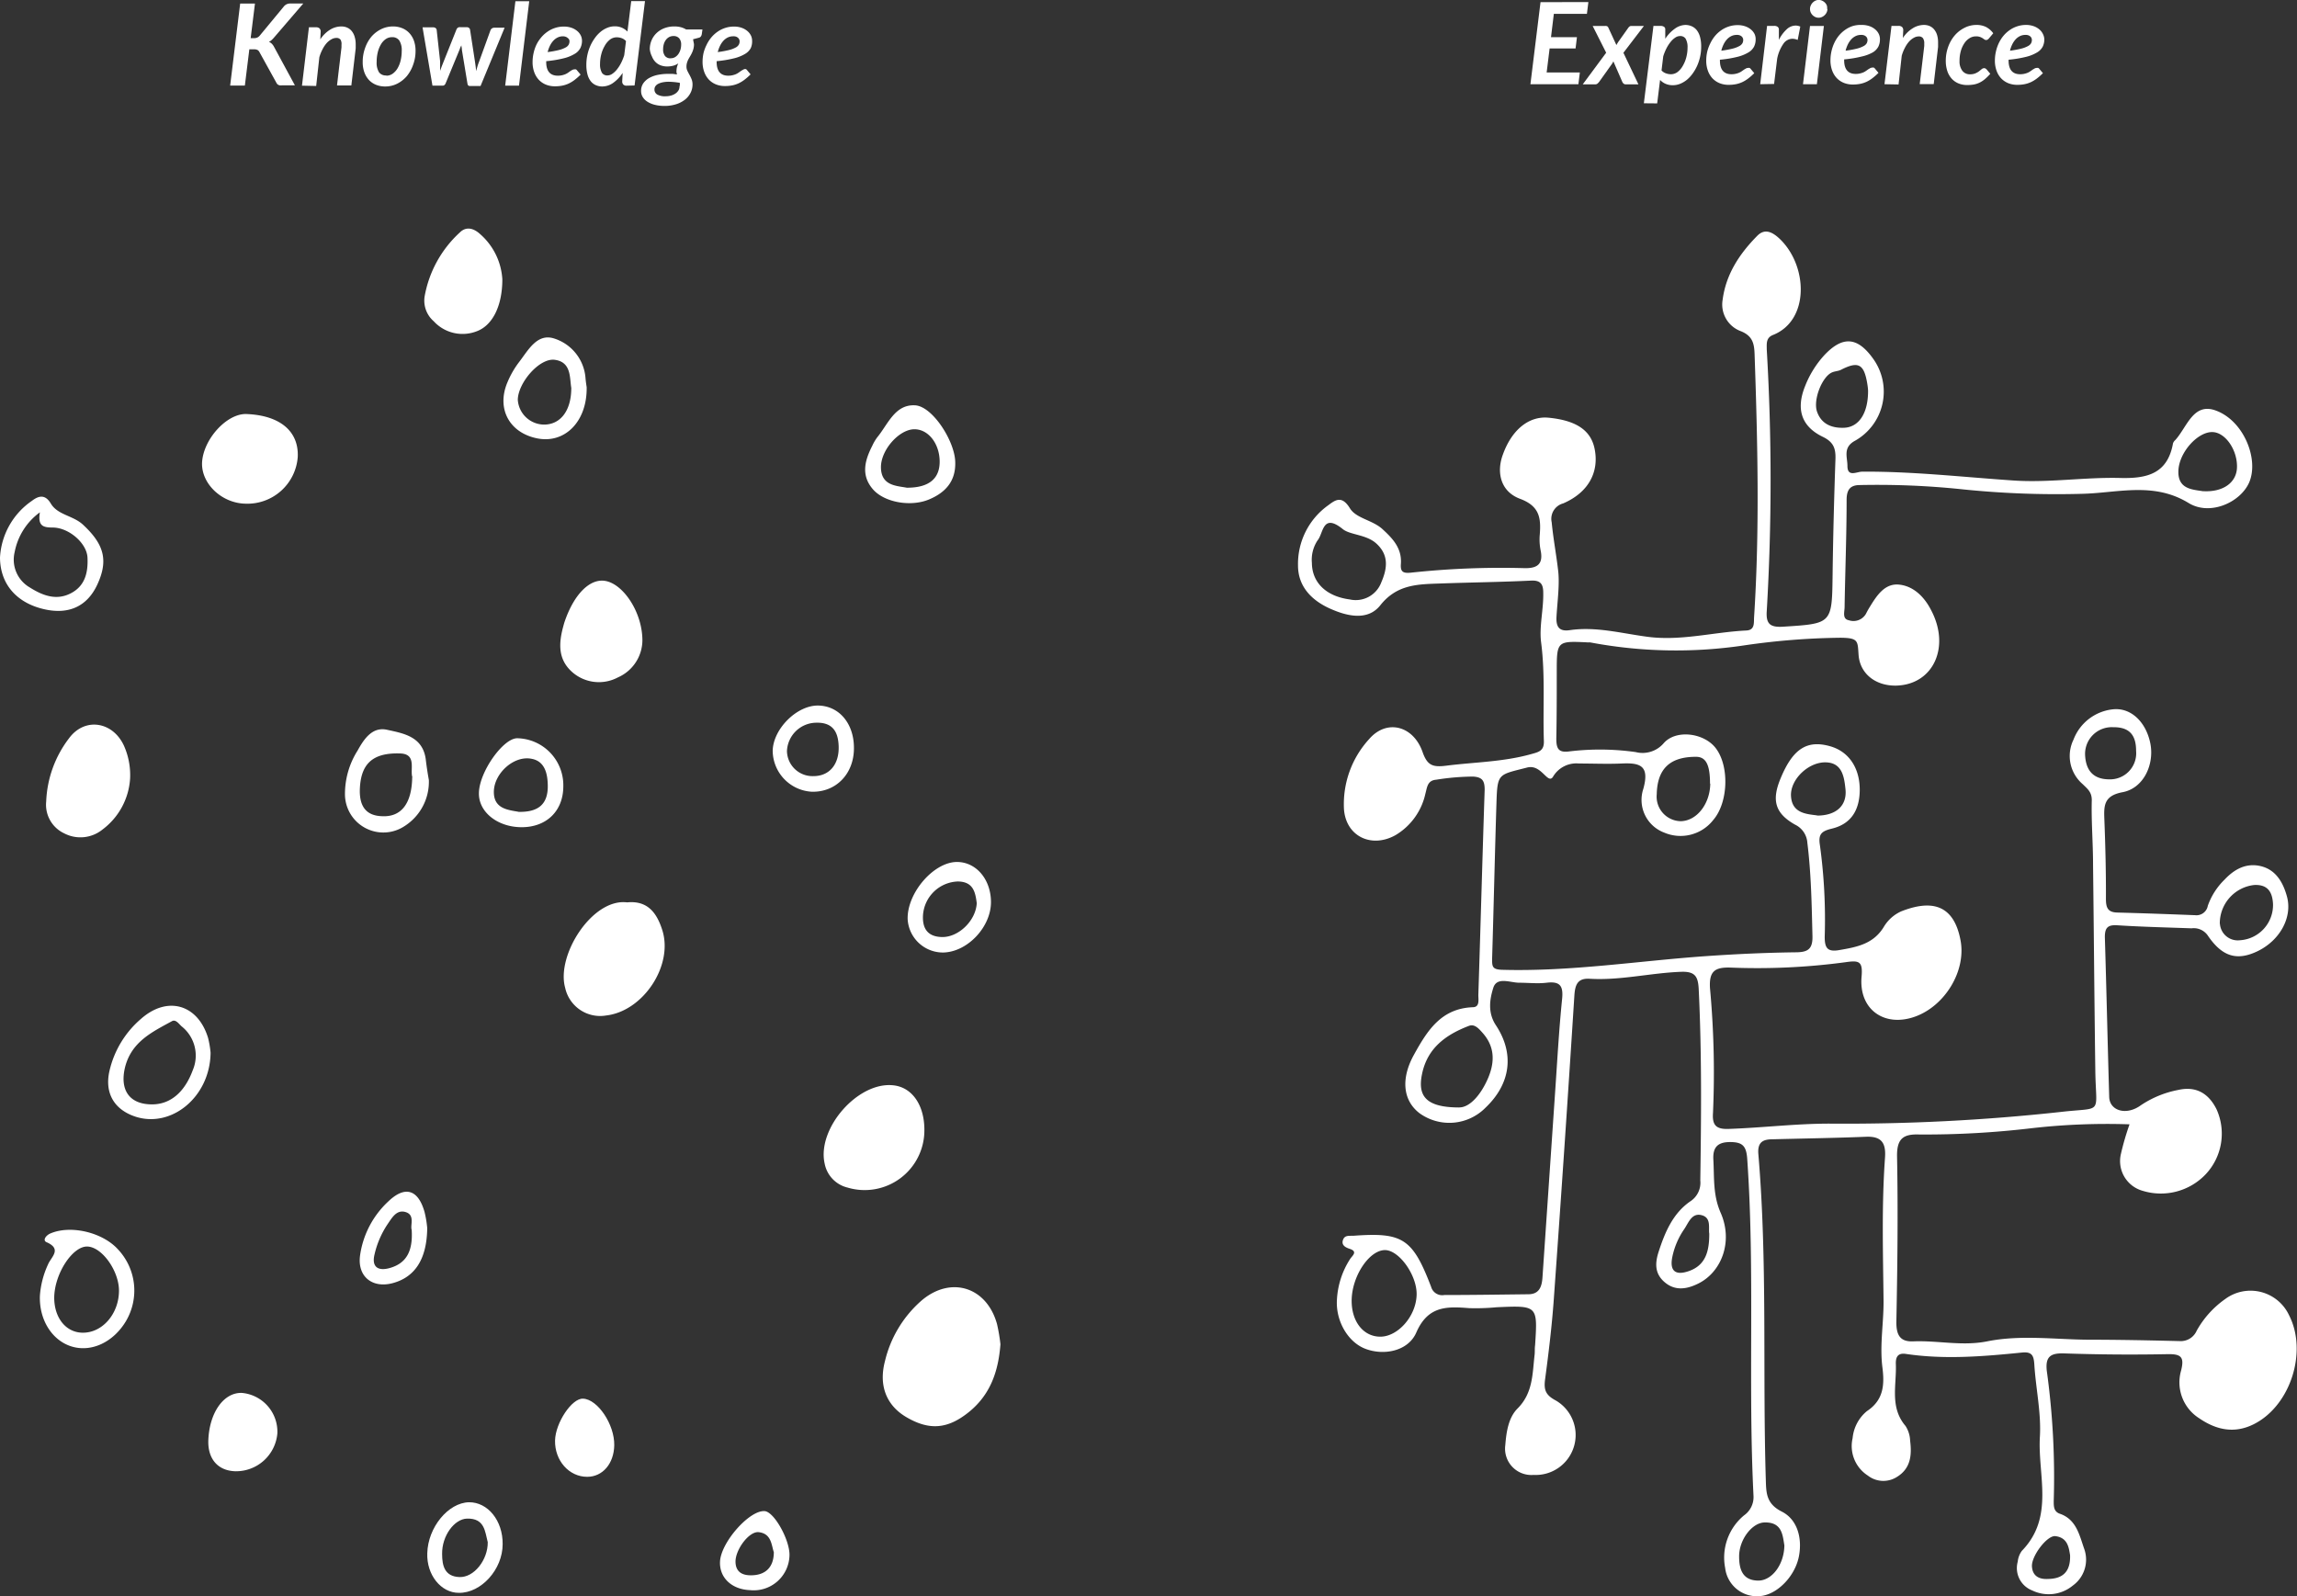 <svg id="Layer_1" data-name="Layer 1" xmlns="http://www.w3.org/2000/svg" viewBox="0 0 363.89 252.87"><rect x="0" y="0" width="363.89" height="252.87" fill="#333333" stroke="none"/><title>knowledge-vs-experience</title><path d="M337.42,180.16a105.49,105.49,0,0,0-15.46.61,143.45,143.45,0,0,1-17.86,1c-2.54-.09-3.56.66-3.51,3.5.17,8.75.06,17.52-.11,26.27,0,2.14.7,3.1,2.73,3,3.88-.15,7.7.79,11.66,0,5.27-1.06,10.68-.3,16-.26,4.84,0,9.67.1,14.51.22a2.75,2.75,0,0,0,2.68-1.65,15.06,15.06,0,0,1,4.5-5,6.74,6.74,0,0,1,10.14,2.57c2.94,5.75.24,14.23-5.49,17.19-3.09,1.6-6,1-8.73-.87a6.73,6.73,0,0,1-2.89-7.58c.54-2.14,0-2.63-2.14-2.59q-8.18.16-16.38-.12c-2.17-.07-3,.51-2.76,2.75a122.89,122.89,0,0,1,1.1,20.66c0,.83,0,1.67,1,2,2.61.91,3.08,3.44,3.83,5.55a5.07,5.07,0,0,1-1.82,5.83A6,6,0,0,1,322,254a3.8,3.8,0,0,1-2.29-4.56,3.47,3.47,0,0,1,.65-1.71c5.21-5.36,2.49-12,2.86-18.1.22-3.76-.64-7.58-.88-11.39-.09-1.37-.32-2.09-1.93-1.93-6.13.62-12.28,1.14-18.43.22-1.36-.2-1.62.61-1.58,1.64.13,3.31-1,6.8,1.53,9.77a4.55,4.55,0,0,1,.73,2.33c.28,2.23.13,4.37-2.06,5.73a4,4,0,0,1-4.64-.2,5.55,5.55,0,0,1-2.41-5.92,6.31,6.31,0,0,1,2.27-4.29c2.71-1.78,2.78-4.3,2.45-6.93-.45-3.57.22-7.09.18-10.63-.08-7.52-.31-15,.23-22.56.17-2.31-.5-3.44-3-3.34-4.93.2-9.86.27-14.8.4-1.54,0-2.43.45-2.26,2.38,1.46,17.17.65,34.4,1.18,51.6.06,2.05.07,3.76,2.53,5s3.25,4.16,2.73,7c-.54,3-3.1,5.81-5.7,6.32a5.07,5.07,0,0,1-6-4.39,8.67,8.67,0,0,1,3-8.34,3.53,3.53,0,0,0,1.49-3.08c-.89-17.8.25-35.65-1-53.45-.15-2-.76-2.61-2.75-2.6s-2.72.89-2.61,2.8c.16,2.83-.09,5.57,1.16,8.41,2,4.55.15,9.42-3.62,11.24-1.75.85-3.57,1.16-5.22-.22s-1.56-3.06-1-4.82c1-3.09,2.25-6.09,5-8a3.51,3.51,0,0,0,1.61-3.33c.15-10.1.24-20.19-.25-30.29-.1-2-.55-2.85-2.82-2.76-4.84.18-9.59,1.39-14.46,1.1-1.91-.11-2.31.94-2.42,2.69q-1.53,24.07-3.26,48.12c-.3,4.21-.81,8.42-1.37,12.6-.22,1.61,0,2.49,1.62,3.36A6.33,6.33,0,0,1,243,235.7a4.17,4.17,0,0,1-4.47-4.73c.16-2.07.5-4.34,1.93-5.78,2.47-2.47,2.36-5.51,2.71-8.51.06-.51,0-1,.08-1.54.41-6.29.41-6.29-6.11-6a35,35,0,0,1-4.32.14c-3.54-.28-6.54-.39-8.39,3.86-1.31,3-5.21,3.7-8.12,2.56-2.73-1.07-4.69-4.43-4.45-7.83a13.14,13.14,0,0,1,2.1-6.4c.33-.5,1.26-1.15-.09-1.59-.77-.25-1.4-.66-1-1.54.3-.65,1-.49,1.65-.53,7.75-.56,9.32.42,12.26,8.1a1.82,1.82,0,0,0,2.09,1.29c4.43,0,8.86-.07,13.29-.12,1.76,0,2.16-1.2,2.26-2.69q1-14.66,2-29.31c.34-4.94.61-9.88,1.11-14.8.21-2.1-.37-2.8-2.46-2.55-1.42.17-2.88,0-4.32,0s-3.55-1-4.12.8-.91,3.94.4,5.92c3,4.54,2.34,9.29-1.63,13.07a8.06,8.06,0,0,1-10.46.88c-2.61-2-3-5.43-.89-9.25s4.3-7.34,9.31-7.54c1.18,0,.88-1.24.9-2,.35-10.82.64-21.64,1-32.45,0-1.42-.36-2-1.85-2.09a38.72,38.72,0,0,0-5.84.5c-1.4.12-1.42,1.21-1.7,2.21a10.16,10.16,0,0,1-4.75,6.58c-3.82,2.12-7.86.16-8.15-4.16a15.26,15.26,0,0,1,4-11.08c2.77-3.2,7-2.13,8.46,2.08.74,2.09,1.58,2.42,3.72,2.15,4.48-.57,9-.59,13.42-1.82,1.17-.33,2.12-.48,2.07-2.06-.18-5.22.24-10.43-.44-15.68-.32-2.46.4-5.21.34-7.85,0-1.42-.48-2-2-1.91-4.73.23-9.47.28-14.2.45-3.54.13-6.92.07-9.6,3.44-2,2.55-5.32,1.75-8.05.51s-5-3.38-5-6.8a11.41,11.41,0,0,1,4.82-9.56c1.15-.87,2.15-1.54,3.41.51,1,1.61,3.57,1.84,5.16,3.3s3.08,3,2.91,5.47c-.09,1.19.23,1.56,1.57,1.42a133.87,133.87,0,0,1,17.91-.72c2.06.07,3.13-.57,2.65-2.84a8.77,8.77,0,0,1-.13-2.47c.2-2.59,0-4.51-3.12-5.67s-3.76-4.22-2.73-7c1.44-4,4.16-6.14,7.24-5.85,4.39.43,6.74,2,7.31,5,.71,3.64-1,6.86-5,8.58a2.53,2.53,0,0,0-1.81,3c.24,2.52.71,5,1,7.47.3,2.24-.1,5-.24,7.47-.09,1.51.35,2.39,2.08,2.14,4.06-.6,8,.45,12,1,5.44.81,10.66-.69,16-.95,1.36-.07,1.17-1.18,1.22-2.09.9-13.91.56-27.82.08-41.73-.06-1.64-.32-2.83-2.14-3.58a4.5,4.5,0,0,1-2.92-5c.53-4.07,2.7-7.31,5.5-10.14,1.16-1.17,2.34-.62,3.49.45,4.51,4.23,4.84,12.94-1,15.27-1.14.45-1,1.36-1,2.31a353.85,353.85,0,0,1,0,41.41c-.14,2,.47,2.63,2.57,2.5,7.79-.5,7.76-.43,7.86-8.27.08-6.08.24-12.16.45-18.23.06-1.68-.25-2.73-2-3.58-3.44-1.66-4.25-4.43-2.82-8A15.72,15.72,0,0,1,289,58.39c2.94-3.17,5.31-3,7.79.47a8.92,8.92,0,0,1-2.84,13c-2,1.07-1.21,2.63-1.22,4,0,1.82,1.45.92,2.32.91,8-.06,16,.86,24,1.4,5.61.38,11.3-.55,16.95-.4,4.31.11,7.46-.74,8.31-5.5a1.21,1.21,0,0,1,.35-.5c1.84-2,2.82-5.94,6.33-4.72,4.52,1.57,7,7.79,5.36,11.48-1.42,3.14-6.19,5.27-9.56,3.21-5.6-3.43-11.31-1.57-17-1.46a145.1,145.1,0,0,1-19.09-.74,129,129,0,0,0-16-.65c-1.53,0-2.09.74-2.1,2.32,0,5.67-.23,11.34-.32,17,0,.76-.41,1.9.68,2.1a2.28,2.28,0,0,0,2.69-1c.19-.37.38-.73.6-1.08,1.1-1.79,2.36-3.79,4.64-3.57s4,1.91,5.07,4c3.13,5.85.39,11.83-5.47,12-3.27.08-5.81-1.87-6-4.93-.15-2.15,0-2.65-3-2.65a113.28,113.28,0,0,0-14.93,1.18,73.11,73.11,0,0,1-24.57-.44,2,2,0,0,0-.31,0c-5-.25-5-.23-5,4.75,0,3.5,0,7-.07,10.51,0,1.57.35,2.25,2.09,2a40.51,40.51,0,0,1,10.48.11,4.41,4.41,0,0,0,4.43-1.39c1.94-2.25,6.44-1.66,8.29.81,2.15,2.87,1.94,8.59-.42,11.33a6.58,6.58,0,0,1-7.79,2A5.53,5.53,0,0,1,260.4,127c1-3.64-.47-4.14-3.42-4-2.26.1-4.53,0-6.8,0a4.28,4.28,0,0,0-4.11,2.13c-.85,1.22-1.81-2.08-4.08-1.49-4.58,1.18-4.71.85-4.86,5.58-.26,8.24-.44,16.49-.69,24.73,0,1.18,0,1.68,1.56,1.73,10.83.31,21.52-1.4,32.27-2.16,4.72-.33,9.46-.55,14.19-.61,1.92,0,2.78-.43,2.73-2.55-.12-4.95-.2-9.89-.81-14.81a3.43,3.43,0,0,0-1.94-2.86c-3.19-1.8-3.73-3.86-2.32-7.28,1.94-4.73,4.19-6.19,7.88-5.14,2.92.83,4.66,3.38,4.68,6.84,0,3.29-1.38,5.48-4.43,6.21-1.65.4-2.16.89-1.88,2.62a86.45,86.45,0,0,1,.76,14.5c0,1.69.35,2.46,2.29,2.12,2.79-.48,5.42-.95,7.08-3.69a6.13,6.13,0,0,1,2.73-2.44c4.56-1.8,8.32-1.34,9.42,4.6.91,4.88-2.51,10.39-7.21,12.07-4.87,1.74-8.93-1.14-8.47-6.33.22-2.47-.41-2.6-2.56-2.29a104.68,104.68,0,0,1-18.19.85c-2.5-.08-3.44.58-3.26,3.3a145.51,145.51,0,0,1,.47,19.77c-.13,1.89.5,2.55,2.43,2.49,5.35-.18,10.65-.84,16-.84a315.06,315.06,0,0,0,36.66-1.85c6.81-.79,5.58.58,5.48-6.47-.15-10.91-.23-21.83-.36-32.74,0-3.4-.29-6.8-.2-10.2,0-1.31-.73-1.81-1.43-2.51a5.88,5.88,0,0,1-1.47-7.05,7.52,7.52,0,0,1,6.32-4.82c2.8-.26,5.14,2,5.84,5.33s-1,7.18-4.4,7.81c-3.08.58-2.94,2.28-2.86,4.5.16,4.12.26,8.24.24,12.37,0,1.38.26,2.15,1.79,2.19,4.12.11,8.24.26,12.35.42a1.82,1.82,0,0,0,2-1.49,10.78,10.78,0,0,1,2.64-4.13c1.58-1.69,3.48-2.71,5.79-2.14s3.45,2.49,4.07,4.66c1,3.36-1.05,7.1-4.65,8.82-3.21,1.53-5.55.89-7.84-2.48a2.7,2.7,0,0,0-2.59-1.16c-3.91-.14-7.83-.23-11.73-.48-1.52-.1-2,.36-2,1.87.26,8.44.44,16.89.69,25.33.06,2.17,2.69,3,5,1.32a16,16,0,0,1,5.95-2.44c2.83-.64,4.82.57,6.06,3.08a9.39,9.39,0,0,1-1.78,10.34,9.8,9.8,0,0,1-9.94,2.56,4.89,4.89,0,0,1-3.44-5.82A42.45,42.45,0,0,1,337.42,180.16Zm-106.16-2.68c1.64,0,3.43-2,4.58-4.73,1.07-2.59,1-5-1-7.18-.55-.61-1.2-1.35-2.09-1-3.63,1.39-6.57,3.5-7.41,7.62C224.6,175.72,226,177.49,231.26,177.49ZM214.19,208c-.05,3.39,1.86,5.82,4.57,5.8s5.59-3.15,5.72-6.57c.12-3-2.6-6.94-4.85-7.14C217.11,199.91,214.25,204.08,214.19,208Zm-6.3-116.82c0,3.14,2.25,5.34,6,5.83a4.32,4.32,0,0,0,5-2.72c.95-2.19,1.24-4.34-.85-6.19-1.57-1.38-4.11-1.31-5.24-2.22-3.25-2.63-3.06.64-4,1.76A5.54,5.54,0,0,0,207.89,91.22Zm63.07,35c0-3-.65-4.25-2.24-4.24-4.14,0-6.11,1.92-6.2,5.94a3.89,3.89,0,0,0,3.84,4.26C268.89,132.06,270.95,129.4,271,126.2Zm78.12-46.32c3.18.18,5.27-1.37,5.36-3.71.11-2.74-1.78-5.54-3.81-5.65-2.34-.13-5.36,3.17-5.47,6.12S347.39,79.59,349.08,79.87ZM296,64c0-.23-.05-.74-.14-1.25-.52-3.06-1.44-3.51-4.15-2.12-.43.22-1,.22-1.43.42-1.55.67-3,4.28-2.38,6.17.69,2.06,2.43,2.69,4.39,2.59C294.58,69.66,296,67.48,296,64Zm55.74,84.4A2.83,2.83,0,0,0,354.9,151a5.59,5.59,0,0,0,5.25-5.75c-.1-1.88-.83-3.12-3-3A6.12,6.12,0,0,0,351.72,148.37Zm-63.81-17.15c3.07,0,4.76-1.63,4.49-4.18-.19-1.81-.47-4-2.79-4.23-2.86-.31-6,2.61-5.84,5.33S286.23,131,287.91,131.22ZM338.46,121c0-2.45-1-3.78-3.64-3.75a4.23,4.23,0,0,0-4.44,4.4c.11,2.36,1.22,3.84,3.79,3.86A4.14,4.14,0,0,0,338.46,121ZM282.74,246.86c-.28-1.62-.35-3.71-3.17-3.63-1.94.06-4,2.7-4,5.38,0,2,.51,3.79,3,3.83C280.74,252.47,282.7,249.94,282.74,246.86Zm-11.89-49.32c-.18-.89.35-2.48-1.09-2.95-1.67-.53-2.17,1.12-2.89,2.18a12,12,0,0,0-1.9,4.49c-.42,2.22.61,2.85,2.61,2.16C270.26,202.5,270.84,200.29,270.84,197.53ZM328,248.4c-.19-1.11-.34-2.76-2.32-3-1.31-.17-3.81,3.15-3.72,4.78s1.26,2.08,2.56,2C326.66,252.15,328.1,251.21,328,248.4Z" transform="translate(-0.06 -2.05)" fill="#fff"/><path d="M158.55,215c-.33,4.33-1.61,8-5,10.74s-6.31,2.93-9.95.78c-3.07-1.82-4.37-4.92-3.35-8.82a18.36,18.36,0,0,1,5.82-9.64c4.63-3.93,10.32-2.14,11.94,3.75A28,28,0,0,1,158.55,215Z" transform="translate(-0.06 -2.05)" fill="#fff"/><path d="M99.41,145c3.33-.33,4.73,1.78,5.56,4.36,1.81,5.61-3,12.89-8.9,13.56a5.67,5.67,0,0,1-6.48-4.4C88.15,153.35,93.9,144.31,99.41,145Z" transform="translate(-0.06 -2.05)" fill="#fff"/><path d="M6.38,207.33a14.19,14.19,0,0,1,1.3-5c.49-1.16,2.25-2.41-.25-3.5-.62-.27-.16-1,.52-1.34,3.2-1.44,8.33-.26,10.81,2.49A9.52,9.52,0,0,1,20,211.36c-2,3.33-5.46,4.94-8.57,4S6.25,211.15,6.38,207.33Zm2.27.28c0,3.19,1.83,5.51,4.46,5.56,3.17.06,5.79-3,5.8-6.65,0-3.14-2.67-6.91-5-7S8.69,203.8,8.65,207.61Z" transform="translate(-0.06 -2.05)" fill="#fff"/><path d="M33.42,168.81c-.07,7-6.19,12-11.92,10.13-3.35-1.11-4.88-3.72-4.11-7.19a15.37,15.37,0,0,1,5-8.29c4.17-3.7,9-2.33,10.63,3A15.11,15.11,0,0,1,33.42,168.81ZM24.26,177c2.88-.05,5.08-2,6.34-5.42a5.91,5.91,0,0,0-1.78-6.95c-.44-.4-.92-1.14-1.52-.81-3.15,1.72-6.41,3.26-7.43,7.3C19,174.71,20.54,177.05,24.26,177Z" transform="translate(-0.06 -2.05)" fill="#fff"/><path d="M146.5,181.12a9.46,9.46,0,0,1-12.17,9.06,4.85,4.85,0,0,1-3.63-3.81c-1.24-5.55,5.26-13,10.87-12.39C144.56,174.28,146.53,177.13,146.5,181.12Z" transform="translate(-0.06 -2.05)" fill="#fff"/><path d="M.06,90.38a11.65,11.65,0,0,1,5.07-9c1-.76,2.07-1.12,3,.47,1.1,1.8,3.51,1.86,5.08,3.32,3.28,3.05,4.09,5.59,2.25,9.52-1.6,3.42-4.51,4.76-8.4,3.87C2.75,97.58.09,94.64.06,90.38Zm6.32-7.17a10.13,10.13,0,0,0-4,6.31A5.08,5.08,0,0,0,4.76,95.1c2.07,1.31,4.29,2.17,6.66.86,2.17-1.19,2.61-3.33,2.5-5.59S11,85.64,8.43,85.62C7,85.61,6,85.47,6.38,83.21Z" transform="translate(-0.06 -2.05)" fill="#fff"/><path d="M68,125.62a8.33,8.33,0,0,1-3.9,7.33,6.08,6.08,0,0,1-9.39-5,12.85,12.85,0,0,1,2-7c1-1.8,2.31-3.82,4.68-3.29,2.59.57,5.6,1.06,6.11,4.61C67.63,123.4,67.8,124.51,68,125.62Zm-2.61-.43c-.41-1.21.72-3.68-1.9-3.78-4.52-.16-6.36,1.74-6.43,5.94,0,2.45,1,3.94,3.58,4C63.61,131.48,65.29,129.37,65.36,125.2Z" transform="translate(-0.06 -2.05)" fill="#fff"/><path d="M20.67,125.39a10.93,10.93,0,0,1-4.36,8.06,5.56,5.56,0,0,1-6.09.61A5,5,0,0,1,7.38,129,17.57,17.57,0,0,1,11,119c2.5-3.38,6.94-2.65,8.7,1.19A11.43,11.43,0,0,1,20.67,125.39Z" transform="translate(-0.06 -2.05)" fill="#fff"/><path d="M151.39,75.31c.07,3-1.57,4.78-4.15,5.86-2.91,1.22-7.1.47-8.9-1.62-1.93-2.24-1.27-4.58-.09-6.89a7.28,7.28,0,0,1,.78-1.33c1.71-2.07,2.8-5.25,6-5.07C147.8,66.41,151.37,72,151.39,75.31Zm-7.62,4c3.52,0,5.21-1.49,5.15-4.26s-1.81-5-4-5c-2.42,0-5.4,3.34-5.3,6.15S142.06,79,143.77,79.32Z" transform="translate(-0.06 -2.05)" fill="#fff"/><path d="M39.11,67.64c5.3.21,8.3,2.72,8.12,6.79a8,8,0,0,1-8.3,7.41c-3.76-.08-7-3.18-6.86-6.51C32.26,71.63,36,67.52,39.11,67.64Z" transform="translate(-0.06 -2.05)" fill="#fff"/><path d="M101.83,103.49a6.47,6.47,0,0,1-3.88,5.87,6.4,6.4,0,0,1-7.26-.86c-2.25-2-2.12-4.53-1.42-7.14.08-.3.16-.6.26-.89,1.52-4.4,4.08-6.89,6.54-6.37C98.91,94.7,101.82,99.12,101.83,103.49Z" transform="translate(-0.06 -2.05)" fill="#fff"/><path d="M93,63.38c.09,5.46-3.47,9-7.86,8.11s-6.46-4.7-4.69-8.88a14.36,14.36,0,0,1,1.84-3.2c1.42-1.83,2.81-4.54,5.45-3.77A7.13,7.13,0,0,1,92.82,62C92.87,62.56,92.95,63.06,93,63.38Zm-2.43.16c-.29-1.6.05-4.14-2.63-4.49-2.43-.32-5.81,3.64-5.85,6.33a4.2,4.2,0,0,0,4.27,3.93C88.88,69.25,90.56,67.08,90.56,63.54Z" transform="translate(-0.06 -2.05)" fill="#fff"/><path d="M79.64,46.3c0,4.27-1.59,7.32-4.06,8.23a6.19,6.19,0,0,1-6.81-1.59A4.32,4.32,0,0,1,67.33,49a18,18,0,0,1,5.56-10.11c1-1,2.18-.73,3.26.27A10.31,10.31,0,0,1,79.64,46.3Z" transform="translate(-0.06 -2.05)" fill="#fff"/><path d="M82.59,133.09c-3.8-.05-6.76-2.47-6.66-5.46C76,124.33,79.76,119,82,119a7.45,7.45,0,0,1,7.3,7.62C89.29,130.55,86.6,133.14,82.59,133.09Zm-.39-2.43c3.19.07,4.62-1.25,4.64-4,0-2-.44-4-2.54-4.4-2.79-.58-5.89,2.24-6,5.08S80.54,130.35,82.2,130.65Z" transform="translate(-0.06 -2.05)" fill="#fff"/><path d="M157.05,144.87c.05,3.95-3.63,7.92-7.47,8.07a5.6,5.6,0,0,1-5.73-5.29c-.1-4.14,4.09-9,7.76-9.05C154.65,138.57,157,141.28,157.05,144.87Zm-2.26.21c-.22-1.72-.56-3.37-3-3.39a5.73,5.73,0,0,0-5.51,5.37c-.11,2.07.73,3.38,3,3.43C151.92,150.55,154.68,147.88,154.8,145.08Z" transform="translate(-0.06 -2.05)" fill="#fff"/><path d="M135.34,120.59c0,4.06-2.86,7-6.71,6.88a6.56,6.56,0,0,1-6.16-6.47c.06-3.47,3.83-7.23,7.2-7.18S135.37,116.73,135.34,120.59ZM128.92,125c2.55,0,4.1-1.88,4-4.75-.08-2.35-1-3.81-3.65-3.71a4.69,4.69,0,0,0-4.54,4.49A4.05,4.05,0,0,0,128.92,125Z" transform="translate(-0.06 -2.05)" fill="#fff"/><path d="M79.69,246.67c0,4-3.4,7.76-6.94,7.71-2.85,0-5.12-2.86-5-6.27.1-4.1,3.31-8,6.6-8.08C77.34,240,79.73,242.94,79.69,246.67Zm-2.36-.31c-.44-1.67-.47-3.81-3.28-3.74-2,.05-4,2.72-3.95,5.61,0,1.87.41,3.56,2.74,3.65S77.36,249.14,77.33,246.36Z" transform="translate(-0.06 -2.05)" fill="#fff"/><path d="M67.74,196.6c-.06,5-2,7.79-5.48,8.72-3.24.86-5.61-1.07-5.16-4.38a14.42,14.42,0,0,1,4.47-8.56c2.66-2.55,4.74-1.9,5.75,1.68A16.41,16.41,0,0,1,67.74,196.6Zm-2.46.28c-.26-.74.58-2.38-1-2.83-1.41-.4-2.12.92-2.82,1.93a14.38,14.38,0,0,0-2.06,4.76c-.52,2.09.63,2.68,2.38,2.19C64.63,202.14,65.47,200,65.28,196.88Z" transform="translate(-0.06 -2.05)" fill="#fff"/><path d="M33.06,230.32c.13-4.45,2.43-7.73,5.34-7.61A6.18,6.18,0,0,1,44,229.12a6.57,6.57,0,0,1-6.61,6C34.63,235.06,33,233.23,33.06,230.32Z" transform="translate(-0.06 -2.05)" fill="#fff"/><path d="M118.85,253.95c-2.9-.12-4.88-2-4.72-4.59.19-3,4.57-8,7-7.93,1.52,0,4.06,4.56,4,7A5.67,5.67,0,0,1,118.85,253.95Zm3.8-6c-.39-1.17-.38-2.95-2.39-3.18-1.53-.18-3.72,2.78-3.68,4.71s1.55,2.19,2.8,2.11C121.28,251.48,122.62,250.38,122.65,248Z" transform="translate(-0.06 -2.05)" fill="#fff"/><path d="M97.37,231c-.05,2.9-1.83,5-4.29,5-2.87,0-5.15-2.56-5.09-5.75.06-2.81,2.68-6.73,4.44-6.63C94.75,223.71,97.43,227.72,97.37,231Z" transform="translate(-0.06 -2.05)" fill="#fff"/><path d="M39.77,8.1h.5A1.37,1.37,0,0,0,40.81,8a1.09,1.09,0,0,0,.4-.31L45,3.11a1.29,1.29,0,0,1,.5-.4,1.61,1.61,0,0,1,.61-.11h2L43.47,8a4,4,0,0,1-.4.41,1.67,1.67,0,0,1-.41.27,1.39,1.39,0,0,1,.46.3,2,2,0,0,1,.36.5l3.3,6.09H44.73a1.7,1.7,0,0,1-.35,0,.9.9,0,0,1-.25-.09.57.57,0,0,1-.17-.14,1.11,1.11,0,0,1-.12-.19l-2.68-4.85a.79.79,0,0,0-.32-.34,1.3,1.3,0,0,0-.58-.1h-.7l-.71,5.75H36.52l1.59-13h2.34Z" transform="translate(-0.06 -2.05)" fill="#fff"/><path d="M47.9,15.62,49,6.37h1.13a.8.8,0,0,1,.54.17.7.7,0,0,1,.19.55l-.06,1.2a5,5,0,0,1,1.56-1.54,3.41,3.41,0,0,1,1.76-.51,2.29,2.29,0,0,1,.93.18,1.94,1.94,0,0,1,.72.54,2.52,2.52,0,0,1,.46.87A4,4,0,0,1,56.41,9c0,.11,0,.23,0,.35s0,.24,0,.36l-.69,5.88H53.45L53.75,13q.13-1.06.21-1.76l.13-1.1.07-.61c0-.14,0-.23,0-.27s0-.08,0-.11A1.37,1.37,0,0,0,54,8.32a.82.82,0,0,0-.68-.26,1.59,1.59,0,0,0-.76.22,2.92,2.92,0,0,0-.76.61,4.69,4.69,0,0,0-.66,1,6.07,6.07,0,0,0-.49,1.24l-.5,4.54Z" transform="translate(-0.06 -2.05)" fill="#fff"/><path d="M61.07,15.75a3.84,3.84,0,0,1-1.42-.26,3.12,3.12,0,0,1-1.12-.75,3.52,3.52,0,0,1-.74-1.21,4.67,4.67,0,0,1-.27-1.65,6.39,6.39,0,0,1,.38-2.23,5.67,5.67,0,0,1,1-1.79,4.9,4.9,0,0,1,1.54-1.19,4.22,4.22,0,0,1,1.88-.43,3.82,3.82,0,0,1,1.42.26,3.15,3.15,0,0,1,1.13.75,3.5,3.5,0,0,1,.75,1.21,4.68,4.68,0,0,1,.27,1.65,6.27,6.27,0,0,1-.39,2.22,5.84,5.84,0,0,1-1,1.79,4.93,4.93,0,0,1-1.54,1.2A4.19,4.19,0,0,1,61.07,15.75Zm.2-1.71a1.7,1.7,0,0,0,1-.32,2.77,2.77,0,0,0,.77-.85,4.46,4.46,0,0,0,.49-1.25,6.38,6.38,0,0,0,.17-1.49,2.86,2.86,0,0,0-.38-1.66,1.33,1.33,0,0,0-1.16-.53,1.72,1.72,0,0,0-1,.31,2.65,2.65,0,0,0-.77.86,4.62,4.62,0,0,0-.49,1.25,6.42,6.42,0,0,0-.17,1.5,2.86,2.86,0,0,0,.38,1.65A1.33,1.33,0,0,0,61.27,14Z" transform="translate(-0.06 -2.05)" fill="#fff"/><path d="M67,6.38h1.68a.62.62,0,0,1,.39.12.42.42,0,0,1,.17.3l.54,4.93q0,.4,0,.78t0,.76q.14-.38.28-.76l.31-.78,2-5a.66.66,0,0,1,.23-.3A.6.6,0,0,1,73,6.36h1a.54.54,0,0,1,.37.12.47.47,0,0,1,.16.3l.77,5q.06.4.11.78t.08.76q.1-.38.21-.76t.27-.78l1.79-4.93a.63.63,0,0,1,.59-.41H80l-3.81,9.23H74.45q-.28,0-.34-.4l-.88-5.34c0-.24-.06-.47-.08-.69L73,9.54l-.13.36-2.2,5.32q-.16.4-.48.4H68.57Z" transform="translate(-0.06 -2.05)" fill="#fff"/><path d="M80.09,15.62,81.71,2.24H83.9L82.28,15.62Z" transform="translate(-0.06 -2.05)" fill="#fff"/><path d="M92.26,8.52A2.57,2.57,0,0,1,92,9.66a2.32,2.32,0,0,1-.89.92,6.29,6.29,0,0,1-1.73.7,18.11,18.11,0,0,1-2.79.46v.12q0,2.18,1.85,2.18a2.92,2.92,0,0,0,.7-.08,3,3,0,0,0,.54-.18,2.52,2.52,0,0,0,.41-.24l.34-.24a2.52,2.52,0,0,1,.31-.18.74.74,0,0,1,.33-.08.53.53,0,0,1,.22,0,.45.45,0,0,1,.18.15l.57.68a9.55,9.55,0,0,1-.94.83,5.25,5.25,0,0,1-.94.58,4.47,4.47,0,0,1-1,.33,5.88,5.88,0,0,1-1.16.11,3.78,3.78,0,0,1-1.47-.27,3.22,3.22,0,0,1-1.12-.77,3.48,3.48,0,0,1-.72-1.21,4.61,4.61,0,0,1-.26-1.58,6.52,6.52,0,0,1,.16-1.43,6.39,6.39,0,0,1,.45-1.33A5.65,5.65,0,0,1,85.78,8a5,5,0,0,1,1-.92,4.48,4.48,0,0,1,1.2-.6,4.41,4.41,0,0,1,1.4-.22,3.58,3.58,0,0,1,1.27.21,2.86,2.86,0,0,1,.91.54,2.17,2.17,0,0,1,.54.73A1.94,1.94,0,0,1,92.26,8.52Zm-3-.72a1.93,1.93,0,0,0-.84.18,2.31,2.31,0,0,0-.7.52,3.35,3.35,0,0,0-.54.8,4.91,4.91,0,0,0-.36,1,15.62,15.62,0,0,0,1.8-.33,4.41,4.41,0,0,0,1.05-.4,1.19,1.19,0,0,0,.49-.46,1.15,1.15,0,0,0,.12-.52.74.74,0,0,0-.06-.28A.72.72,0,0,0,90,8.07a1,1,0,0,0-.31-.19A1.3,1.3,0,0,0,89.23,7.8Z" transform="translate(-0.06 -2.05)" fill="#fff"/><path d="M99.36,15.62a.72.72,0,0,1-.57-.19.7.7,0,0,1-.16-.48l.07-1.35a5.91,5.91,0,0,1-1.49,1.57,3,3,0,0,1-1.76.58,2.54,2.54,0,0,1-1-.21,2.11,2.11,0,0,1-.81-.63,3,3,0,0,1-.51-1.07,5.75,5.75,0,0,1-.18-1.53,7.27,7.27,0,0,1,.16-1.54,7.46,7.46,0,0,1,.46-1.43,6.8,6.8,0,0,1,.71-1.24,5.22,5.22,0,0,1,.91-1,4.18,4.18,0,0,1,1.08-.65,3.09,3.09,0,0,1,1.18-.23,2.74,2.74,0,0,1,1.13.22,2.85,2.85,0,0,1,.88.61l.6-4.83h2.18l-1.65,13.37ZM96.31,14a1.35,1.35,0,0,0,.74-.25,3.2,3.2,0,0,0,.73-.68,6,6,0,0,0,.65-1,8.21,8.21,0,0,0,.52-1.27l.28-2.24a1.69,1.69,0,0,0-.7-.47,2.4,2.4,0,0,0-.77-.13,1.75,1.75,0,0,0-1.08.37,3.23,3.23,0,0,0-.83,1,5.14,5.14,0,0,0-.54,1.34,6,6,0,0,0-.19,1.49,2.64,2.64,0,0,0,.31,1.44A1,1,0,0,0,96.31,14Z" transform="translate(-0.06 -2.05)" fill="#fff"/><path d="M110,9.05a2.81,2.81,0,0,1-.09.74,3.81,3.81,0,0,1-.22.61,5.27,5.27,0,0,1-.28.53q-.15.25-.29.5a3,3,0,0,0-.22.54,2.16,2.16,0,0,0-.09.63,1.51,1.51,0,0,0,.15.68q.15.31.33.63a6.81,6.81,0,0,1,.33.69,2.22,2.22,0,0,1,.15.85,2.89,2.89,0,0,1-.31,1.3,3.22,3.22,0,0,1-.88,1.08,4.38,4.38,0,0,1-1.4.73,6,6,0,0,1-1.87.27,6.14,6.14,0,0,1-1.53-.18,3.89,3.89,0,0,1-1.16-.49,2.33,2.33,0,0,1-.74-.74,1.8,1.8,0,0,1-.26-.94,2.1,2.1,0,0,1,.39-1.29,2.89,2.89,0,0,1,1-.84,4.83,4.83,0,0,1,1.37-.46,8.32,8.32,0,0,1,1.52-.14q.37,0,.72,0l.67.09c0-.1,0-.19-.06-.29a2,2,0,0,1,0-.31,2.8,2.8,0,0,1,.29-1.15,2.71,2.71,0,0,1-.77.36,3.77,3.77,0,0,1-1,.13,2.9,2.9,0,0,1-1-.17,2.3,2.3,0,0,1-.83-.52,2.52,2.52,0,0,1-.57-.88A3.28,3.28,0,0,1,103,9.83a3.58,3.58,0,0,1,.25-1.32A3.44,3.44,0,0,1,104,7.36a3.66,3.66,0,0,1,1.22-.81,4.34,4.34,0,0,1,1.69-.31,3.84,3.84,0,0,1,1,.12,3.23,3.23,0,0,1,.85.36h2.58l-.1.72a.93.93,0,0,1-.14.37.51.51,0,0,1-.3.21l-.95.25a2.82,2.82,0,0,1,.07.38A3.63,3.63,0,0,1,110,9.05Zm-2.24,6.6a2.18,2.18,0,0,0,0-.25c0-.08,0-.16,0-.23q-.49-.08-.9-.12T106,15a4.84,4.84,0,0,0-1,.1,2.66,2.66,0,0,0-.72.26,1.12,1.12,0,0,0-.41.38.88.88,0,0,0-.13.46.91.91,0,0,0,.43.82,2.51,2.51,0,0,0,1.33.28,3.15,3.15,0,0,0,.92-.13,2.25,2.25,0,0,0,.71-.35,1.66,1.66,0,0,0,.46-.53A1.36,1.36,0,0,0,107.71,15.65Zm-1.45-4.37a1.33,1.33,0,0,0,.71-.19,1.73,1.73,0,0,0,.52-.5,2.31,2.31,0,0,0,.32-.69,2.86,2.86,0,0,0,.11-.78,1.52,1.52,0,0,0-.31-1,1.15,1.15,0,0,0-.92-.36,1.4,1.4,0,0,0-.71.18,1.59,1.59,0,0,0-.51.47,2.11,2.11,0,0,0-.31.67,3,3,0,0,0-.1.78,1.64,1.64,0,0,0,.31,1.07A1.1,1.1,0,0,0,106.27,11.29Z" transform="translate(-0.06 -2.05)" fill="#fff"/><path d="M119.21,8.52A2.57,2.57,0,0,1,119,9.66a2.32,2.32,0,0,1-.89.92,6.29,6.29,0,0,1-1.73.7,18.11,18.11,0,0,1-2.79.46v.12q0,2.18,1.85,2.18a2.92,2.92,0,0,0,.7-.08,3,3,0,0,0,.54-.18,2.52,2.52,0,0,0,.41-.24l.34-.24a2.52,2.52,0,0,1,.31-.18A.74.74,0,0,1,118,13a.53.53,0,0,1,.22,0,.45.45,0,0,1,.18.15l.57.68a9.55,9.55,0,0,1-.94.83,5.25,5.25,0,0,1-.94.58,4.47,4.47,0,0,1-1,.33,5.88,5.88,0,0,1-1.16.11,3.78,3.78,0,0,1-1.47-.27,3.22,3.22,0,0,1-1.12-.77,3.48,3.48,0,0,1-.72-1.21,4.61,4.61,0,0,1-.26-1.58,6.52,6.52,0,0,1,.16-1.43A6.39,6.39,0,0,1,112,9.15,5.65,5.65,0,0,1,112.73,8a5,5,0,0,1,1-.92,4.48,4.48,0,0,1,1.2-.6,4.41,4.41,0,0,1,1.4-.22,3.58,3.58,0,0,1,1.27.21,2.86,2.86,0,0,1,.91.54,2.17,2.17,0,0,1,.54.73A1.94,1.94,0,0,1,119.21,8.52Zm-3-.72a1.93,1.93,0,0,0-.84.18,2.31,2.31,0,0,0-.7.52,3.35,3.35,0,0,0-.54.8,4.91,4.91,0,0,0-.36,1,15.62,15.62,0,0,0,1.8-.33,4.41,4.41,0,0,0,1.05-.4,1.19,1.19,0,0,0,.49-.46,1.15,1.15,0,0,0,.12-.52.74.74,0,0,0-.06-.28.72.72,0,0,0-.18-.26,1,1,0,0,0-.31-.19A1.3,1.3,0,0,0,116.17,7.8Z" transform="translate(-0.06 -2.05)" fill="#fff"/><path d="M251.69,2.38l-.23,1.86h-5.24l-.45,3.7h4.11l-.22,1.79h-4.11l-.47,3.8h5.26l-.23,1.86h-7.6l1.6-13Z" transform="translate(-0.06 -2.05)" fill="#fff"/><path d="M254.51,10.4l-2.14-4.24h2a.63.63,0,0,1,.32.06.5.5,0,0,1,.17.22l1.27,2.75.12-.22.14-.23L258,6.47a.94.94,0,0,1,.22-.23.47.47,0,0,1,.27-.08h2l-3.25,4.25,2.38,5h-2a.5.5,0,0,1-.36-.12.86.86,0,0,1-.2-.28l-1.41-3.24-.1.2-.11.18L253.41,15a1.91,1.91,0,0,1-.26.28.52.52,0,0,1-.35.13h-2Z" transform="translate(-0.06 -2.05)" fill="#fff"/><path d="M260.48,18.41,262,6.15h1.13a1,1,0,0,1,.52.13.46.46,0,0,1,.22.43s0,.1,0,.19,0,.24,0,.44,0,.49,0,.85a5.91,5.91,0,0,1,1.51-1.59A3,3,0,0,1,267.06,6a2.53,2.53,0,0,1,1,.21,2.12,2.12,0,0,1,.81.63,3,3,0,0,1,.51,1.07,5.71,5.71,0,0,1,.18,1.52,7.4,7.4,0,0,1-.62,3,6.73,6.73,0,0,1-.71,1.24,5.2,5.2,0,0,1-.91,1,4.21,4.21,0,0,1-1.08.65,3.11,3.11,0,0,1-1.18.23,2.8,2.8,0,0,1-1.13-.22,2.58,2.58,0,0,1-.88-.62l-.46,3.72ZM266.2,7.76a1.36,1.36,0,0,0-.75.25,3.22,3.22,0,0,0-.73.68,5.87,5.87,0,0,0-.65,1,8.34,8.34,0,0,0-.52,1.28l-.27,2.24a1.71,1.71,0,0,0,.7.46,2.35,2.35,0,0,0,.78.14,1.74,1.74,0,0,0,1.08-.37,3.23,3.23,0,0,0,.83-1,5.16,5.16,0,0,0,.54-1.34,6,6,0,0,0,.19-1.49,2.64,2.64,0,0,0-.31-1.44A1,1,0,0,0,266.2,7.76Z" transform="translate(-0.06 -2.05)" fill="#fff"/><path d="M278.19,8.3a2.57,2.57,0,0,1-.25,1.13,2.32,2.32,0,0,1-.89.92,6.3,6.3,0,0,1-1.73.7,18.12,18.12,0,0,1-2.79.46v.12q0,2.18,1.84,2.18a2.92,2.92,0,0,0,.7-.08,3,3,0,0,0,.54-.18,2.52,2.52,0,0,0,.41-.24l.34-.24.31-.18a.74.74,0,0,1,.33-.08.52.52,0,0,1,.22,0,.46.46,0,0,1,.18.15l.57.68a9.44,9.44,0,0,1-.94.83,5.22,5.22,0,0,1-.94.58,4.44,4.44,0,0,1-1,.33,5.88,5.88,0,0,1-1.16.11,3.78,3.78,0,0,1-1.47-.27,3.23,3.23,0,0,1-1.12-.77,3.48,3.48,0,0,1-.72-1.21,4.61,4.61,0,0,1-.26-1.58,6.49,6.49,0,0,1,.16-1.43A6.41,6.41,0,0,1,271,8.93a5.67,5.67,0,0,1,.73-1.16,5,5,0,0,1,1-.92,4.47,4.47,0,0,1,1.2-.6,4.41,4.41,0,0,1,1.4-.22,3.59,3.59,0,0,1,1.27.21,2.85,2.85,0,0,1,.91.54,2.17,2.17,0,0,1,.54.73A1.94,1.94,0,0,1,278.19,8.3Zm-3-.72a1.94,1.94,0,0,0-.84.18,2.32,2.32,0,0,0-.7.52,3.35,3.35,0,0,0-.54.8,4.94,4.94,0,0,0-.36,1,15.61,15.61,0,0,0,1.8-.33,4.42,4.42,0,0,0,1.05-.4,1.2,1.2,0,0,0,.5-.46,1.15,1.15,0,0,0,.12-.52.74.74,0,0,0-.06-.28.72.72,0,0,0-.18-.26,1,1,0,0,0-.32-.19A1.29,1.29,0,0,0,275.15,7.58Z" transform="translate(-0.06 -2.05)" fill="#fff"/><path d="M278.91,15.39,280,6.15h1.13a.91.91,0,0,1,.53.14.52.52,0,0,1,.21.46s0,.11,0,.22,0,.26,0,.48,0,.53,0,.92a5.77,5.77,0,0,1,1.24-1.68,2.11,2.11,0,0,1,1.4-.59,1.88,1.88,0,0,1,.75.16l-.41,2.12a2.21,2.21,0,0,0-.85-.19,1.76,1.76,0,0,0-1.4.77,6.27,6.27,0,0,0-1,2.39l-.49,4Z" transform="translate(-0.06 -2.05)" fill="#fff"/><path d="M289,6.16l-1.11,9.23h-2.2l1.11-9.23Zm.56-2.69a1.23,1.23,0,0,1-.12.54,1.52,1.52,0,0,1-.76.74,1.26,1.26,0,0,1-.52.11,1.22,1.22,0,0,1-.51-.11,1.48,1.48,0,0,1-.44-.3,1.44,1.44,0,0,1-.3-.44,1.31,1.31,0,0,1-.11-.54,1.32,1.32,0,0,1,.12-.55,1.55,1.55,0,0,1,.31-.46,1.45,1.45,0,0,1,.44-.31,1.22,1.22,0,0,1,.51-.11,1.27,1.27,0,0,1,.52.11,1.52,1.52,0,0,1,.45.3,1.45,1.45,0,0,1,.31.45A1.35,1.35,0,0,1,289.51,3.47Z" transform="translate(-0.06 -2.05)" fill="#fff"/><path d="M297.88,8.3a2.57,2.57,0,0,1-.25,1.13,2.32,2.32,0,0,1-.89.92A6.3,6.3,0,0,1,295,11a18.12,18.12,0,0,1-2.79.46v.12q0,2.18,1.84,2.18a2.92,2.92,0,0,0,.7-.08,3,3,0,0,0,.54-.18,2.52,2.52,0,0,0,.41-.24l.34-.24.31-.18a.74.74,0,0,1,.33-.08.52.52,0,0,1,.22,0,.46.46,0,0,1,.18.15l.57.68a9.44,9.44,0,0,1-.94.83,5.22,5.22,0,0,1-.94.58,4.44,4.44,0,0,1-1,.33,5.88,5.88,0,0,1-1.16.11,3.78,3.78,0,0,1-1.47-.27,3.23,3.23,0,0,1-1.12-.77,3.48,3.48,0,0,1-.72-1.21,4.61,4.61,0,0,1-.26-1.58,6.49,6.49,0,0,1,.16-1.43,6.41,6.41,0,0,1,.45-1.33,5.67,5.67,0,0,1,.73-1.16,5,5,0,0,1,1-.92,4.47,4.47,0,0,1,1.2-.6A4.41,4.41,0,0,1,295,6a3.59,3.59,0,0,1,1.27.21,2.85,2.85,0,0,1,.91.54,2.17,2.17,0,0,1,.54.73A1.94,1.94,0,0,1,297.88,8.3Zm-3-.72a1.94,1.94,0,0,0-.84.18,2.32,2.32,0,0,0-.7.52,3.35,3.35,0,0,0-.54.8,4.94,4.94,0,0,0-.36,1,15.61,15.61,0,0,0,1.8-.33,4.42,4.42,0,0,0,1.05-.4,1.2,1.2,0,0,0,.5-.46,1.15,1.15,0,0,0,.12-.52.74.74,0,0,0-.06-.28.72.72,0,0,0-.18-.26,1,1,0,0,0-.32-.19A1.29,1.29,0,0,0,294.84,7.58Z" transform="translate(-0.06 -2.05)" fill="#fff"/><path d="M298.6,15.39l1.11-9.24h1.13a.8.8,0,0,1,.54.17.7.7,0,0,1,.19.55l-.06,1.2a5,5,0,0,1,1.56-1.54A3.41,3.41,0,0,1,304.83,6a2.29,2.29,0,0,1,.93.18,1.94,1.94,0,0,1,.71.54,2.51,2.51,0,0,1,.46.87,4,4,0,0,1,.16,1.19c0,.11,0,.23,0,.35s0,.24,0,.36l-.69,5.88h-2.22l.31-2.58.21-1.76.13-1.1.07-.61c0-.14,0-.23,0-.27s0-.08,0-.11a1.37,1.37,0,0,0-.22-.86.82.82,0,0,0-.67-.26,1.59,1.59,0,0,0-.77.22,2.93,2.93,0,0,0-.76.61,4.69,4.69,0,0,0-.66,1,6.13,6.13,0,0,0-.49,1.24l-.5,4.54Z" transform="translate(-0.06 -2.05)" fill="#fff"/><path d="M314.49,14.6a4.22,4.22,0,0,1-.85.55,3.55,3.55,0,0,1-.91.29,6,6,0,0,1-1,.08,3.59,3.59,0,0,1-1.44-.27,3,3,0,0,1-1.08-.78,3.4,3.4,0,0,1-.67-1.21,5.13,5.13,0,0,1-.23-1.58,6.43,6.43,0,0,1,.36-2.15,5.79,5.79,0,0,1,1-1.8,4.94,4.94,0,0,1,1.54-1.24A4.14,4.14,0,0,1,313.12,6a3.44,3.44,0,0,1,1.56.32,3.39,3.39,0,0,1,1.15,1l-.71.85a1.13,1.13,0,0,1-.18.15.41.41,0,0,1-.23.07.46.46,0,0,1-.28-.09l-.29-.2a2.24,2.24,0,0,0-.41-.2,1.85,1.85,0,0,0-.64-.09,1.89,1.89,0,0,0-1,.28,2.68,2.68,0,0,0-.82.79,4.26,4.26,0,0,0-.57,1.23,5.61,5.61,0,0,0-.21,1.59,2.43,2.43,0,0,0,.45,1.57,1.48,1.48,0,0,0,1.21.55,2.13,2.13,0,0,0,.85-.15,2.88,2.88,0,0,0,.57-.32L314,13a.63.63,0,0,1,.4-.15.42.42,0,0,1,.21.06.73.73,0,0,1,.18.15l.57.68A8.27,8.27,0,0,1,314.49,14.6Z" transform="translate(-0.06 -2.05)" fill="#fff"/><path d="M323.92,8.3a2.57,2.57,0,0,1-.25,1.13,2.32,2.32,0,0,1-.89.92,6.3,6.3,0,0,1-1.73.7,18.12,18.12,0,0,1-2.79.46v.12q0,2.18,1.84,2.18a2.92,2.92,0,0,0,.7-.08,3,3,0,0,0,.54-.18,2.52,2.52,0,0,0,.41-.24l.34-.24.31-.18a.74.74,0,0,1,.33-.08.52.52,0,0,1,.22,0,.46.46,0,0,1,.18.15l.57.68a9.44,9.44,0,0,1-.94.83,5.22,5.22,0,0,1-.94.58,4.44,4.44,0,0,1-1,.33,5.88,5.88,0,0,1-1.16.11,3.78,3.78,0,0,1-1.47-.27,3.23,3.23,0,0,1-1.12-.77,3.48,3.48,0,0,1-.72-1.21,4.61,4.61,0,0,1-.26-1.58,6.49,6.49,0,0,1,.16-1.43,6.41,6.41,0,0,1,.45-1.33,5.67,5.67,0,0,1,.73-1.16,5,5,0,0,1,1-.92,4.47,4.47,0,0,1,1.2-.6A4.41,4.41,0,0,1,321,6a3.59,3.59,0,0,1,1.27.21,2.85,2.85,0,0,1,.91.54,2.17,2.17,0,0,1,.54.73A1.94,1.94,0,0,1,323.92,8.3Zm-3-.72a1.94,1.94,0,0,0-.84.18,2.32,2.32,0,0,0-.7.52,3.35,3.35,0,0,0-.54.8,4.94,4.94,0,0,0-.36,1,15.61,15.61,0,0,0,1.8-.33,4.42,4.42,0,0,0,1.05-.4,1.2,1.2,0,0,0,.5-.46,1.15,1.15,0,0,0,.12-.52.74.74,0,0,0-.06-.28.72.72,0,0,0-.18-.26,1,1,0,0,0-.32-.19A1.29,1.29,0,0,0,320.89,7.58Z" transform="translate(-0.06 -2.05)" fill="#fff"/></svg>
